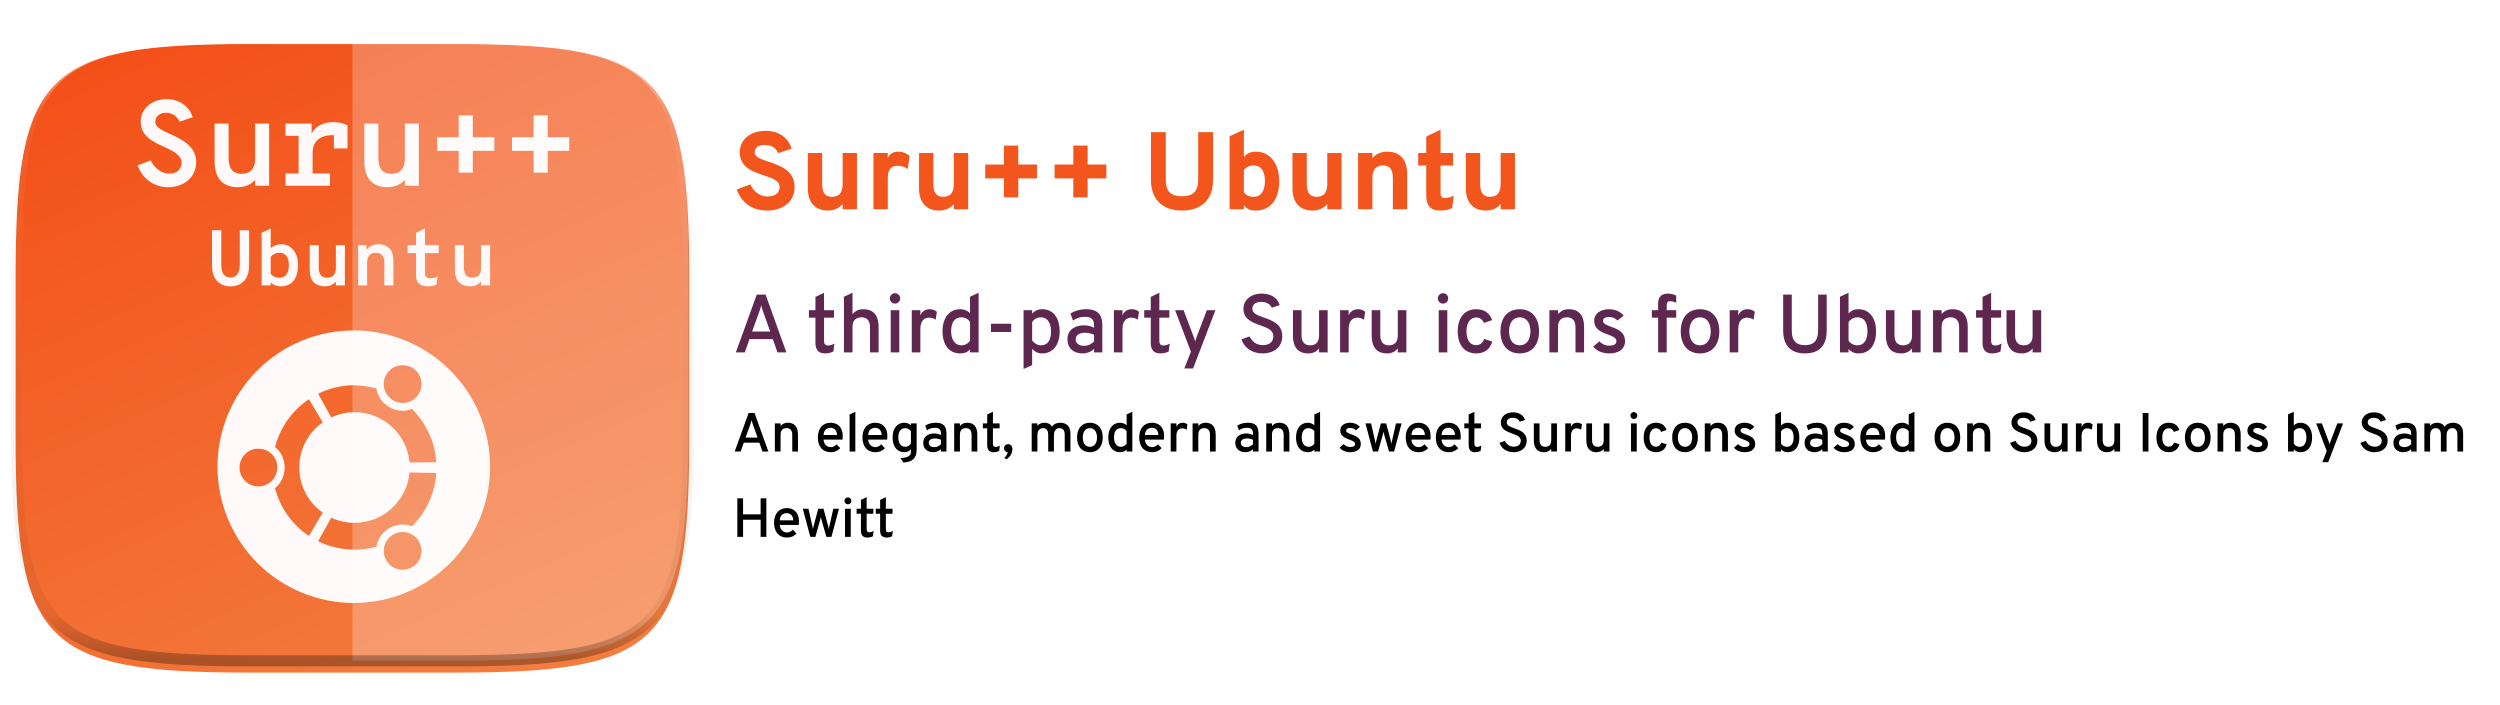 <svg width="908" height="256" viewBox="0 0 908 256" fill="none" xmlns="http://www.w3.org/2000/svg">
<g clip-path="url(#clip0)">
<g filter="url(#filter0_d)">
<path d="M165.685 11.947C239.74 11.947 250.324 22.504 250.324 96.491V155.742C250.324 229.728 239.74 240.285 165.685 240.285H90.315C16.259 240.285 5.676 229.728 5.676 155.742V96.491C5.676 22.504 16.259 11.947 90.315 11.947H165.685Z" fill="url(#paint0_linear)"/>
</g>
<path d="M128.5 120C115.372 120 102.781 125.215 93.498 134.498C84.215 143.781 79 156.371 79 169.5C79 176 80.28 182.437 82.768 188.442C85.255 194.448 88.901 199.905 93.498 204.502C98.094 209.098 103.551 212.744 109.557 215.232C115.563 217.72 122 219 128.5 219C135 219 141.437 217.72 147.443 215.232C153.449 212.744 158.905 209.098 163.502 204.502C168.098 199.905 171.745 194.448 174.232 188.442C176.72 182.437 178 176 178 169.5C178 156.371 172.785 143.781 163.502 134.498C154.219 125.215 141.628 120 128.5 120V120ZM146.206 132.686C146.373 132.685 146.541 132.692 146.71 132.696V132.696C147.729 132.752 148.767 133.065 149.692 133.526C152.972 135.423 154.058 139.66 152.162 142.934C150.273 146.222 146.098 147.318 142.818 145.43C139.531 143.533 138.4 139.369 140.29 136.086C141.475 134.032 143.51 132.816 145.707 132.66C145.873 132.65 146.038 132.641 146.206 132.641L146.206 132.686ZM128.709 139.972C131.467 139.972 134.18 140.432 136.719 141.105C137.17 143.868 138.817 146.382 141.42 147.893C144.023 149.403 146.992 149.551 149.605 148.537C154.681 153.53 157.987 160.329 158.472 167.886L148.742 167.978C147.84 157.723 139.19 149.703 128.709 149.703C125.698 149.703 122.886 150.44 120.32 151.61L115.555 143.008C119.532 141.036 123.967 139.913 128.709 139.913L128.709 139.972ZM112.193 145.001L117.219 153.391C112.063 157.011 108.707 163.001 108.707 169.79C108.707 176.569 112.063 182.566 117.219 186.19L112.193 194.645C106.184 190.629 101.76 184.504 99.901 177.32C102.08 175.542 103.384 172.798 103.384 169.795C103.384 166.765 102.076 164.122 99.901 162.353C101.76 155.169 106.184 149.009 112.193 144.998V145.001ZM93.829 162.999C93.997 162.998 94.165 163.005 94.335 163.008V163.009C95.353 163.064 96.392 163.377 97.316 163.838C100.596 165.735 101.682 169.981 99.786 173.246C97.897 176.534 93.722 177.64 90.442 175.742C87.155 173.845 86.023 169.682 87.913 166.398C89.098 164.344 91.134 163.129 93.332 162.972C93.496 162.963 93.662 162.96 93.83 162.96L93.829 162.999ZM148.742 171.61L158.472 171.795C157.986 179.357 154.679 186.144 149.604 191.142C146.991 190.147 144.03 190.313 141.42 191.787C138.813 193.297 137.169 195.812 136.718 198.566C134.178 199.303 131.467 199.634 128.709 199.634C123.967 199.634 119.532 198.547 115.555 196.567L120.318 188.029C122.885 189.226 125.695 189.908 128.709 189.908C139.19 189.908 147.84 181.867 148.742 171.634L148.742 171.61ZM146.226 193.226C146.388 193.226 146.55 193.234 146.715 193.238C148.913 193.422 150.977 194.61 152.162 196.655C154.058 199.934 152.976 204.115 149.692 206.005C146.408 207.893 142.185 206.833 140.288 203.499C138.399 200.23 139.531 196.066 142.818 194.183C143.741 193.63 144.743 193.354 145.736 193.234C145.902 193.222 146.063 193.222 146.225 193.222L146.226 193.226Z" fill="#FFF9F9"/>
<path d="M61.005 68C66.486 68 71.26 64.685 71.26 58.807C71.26 53.282 66.177 50.674 62.331 48.906C59.193 47.447 56.409 46.431 56.409 44.265C56.409 42.144 58.133 40.95 60.343 40.95C62.685 40.95 64.365 42.365 65.249 44.177L69.978 42.586C68.873 38.829 65.293 36 60.652 36C54.818 36 51.105 39.713 51.105 44.177C51.105 49.436 55.657 51.602 59.591 53.326C62.995 54.829 65.956 56.508 65.956 58.939C65.956 61.68 64.099 63.05 61.447 63.05C58.663 63.05 56.099 61.105 54.773 58.276L50 60.044C51.635 64.862 55.967 68 61.005 68V68Z" fill="#FFF9F9"/>
<path d="M86.342 68C89.082 68 91.425 66.851 92.662 65.304V67.47H97.745V44.884H92.662V57.613C92.662 61.856 90.32 63.138 87.668 63.138C85.104 63.138 83.027 61.724 83.027 57.525V44.884H77.944V58.63C77.944 65.613 81.745 68 86.342 68Z" fill="#FFF9F9"/>
<path d="M120.916 44.354C117.601 44.354 114.463 45.856 113.181 48.508V44.884H103.678V49.348H108.452V63.006H103.678V67.47H119.855V63.006H113.534V55.624C113.534 51.205 116.275 49.083 120.827 49.083H121.269V53.901H126.22V45.547C124.894 44.84 123.214 44.354 120.916 44.354V44.354Z" fill="#FFF9F9"/>
<path d="M140.727 68C143.467 68 145.81 66.851 147.048 65.304V67.47H152.13V44.884H147.048V57.613C147.048 61.856 144.705 63.138 142.053 63.138C139.49 63.138 137.412 61.724 137.412 57.525V44.884H132.329V58.63C132.329 65.613 136.13 68 140.727 68Z" fill="#FFF9F9"/>
<path d="M171.729 54.785H179.552V49.834H171.729V41.923H166.602V49.834H158.779V54.785H166.602V62.696H171.729V54.785Z" fill="#FFF9F9"/>
<path d="M198.922 54.785H206.745V49.834H198.922V41.923H193.795V49.834H185.972V54.785H193.795V62.696H198.922V54.785Z" fill="#FFF9F9"/>
<path opacity="0.25" d="M128 240H164.305C173.677 240 182.045 239.836 189.514 239.403C193.249 239.187 196.758 238.904 200.056 238.541C203.354 238.178 206.44 237.735 209.327 237.2C212.214 236.664 214.902 236.034 217.405 235.3C219.908 234.566 222.225 233.727 224.37 232.769C226.514 231.81 228.486 230.733 230.298 229.525C232.111 228.317 233.763 226.978 235.27 225.494C236.776 224.01 238.136 222.382 239.363 220.597C240.59 218.812 241.683 216.871 242.656 214.758C243.628 212.646 244.481 210.363 245.226 207.897C245.972 205.432 246.61 202.783 247.154 199.938C247.698 197.094 248.148 194.054 248.517 190.805C248.886 187.556 249.173 184.1 249.393 180.42C249.832 173.062 250 164.817 250 155.582V96.418C250 87.183 249.832 78.938 249.393 71.58C249.173 67.9 248.886 64.444 248.517 61.195C248.148 57.946 247.698 54.906 247.154 52.062C246.61 49.217 245.972 46.568 245.226 44.103C244.481 41.637 243.628 39.354 242.656 37.242C241.683 35.13 240.59 33.188 239.363 31.403C238.136 29.618 236.776 27.99 235.27 26.506C233.763 25.022 232.111 23.683 230.298 22.475C228.486 21.267 226.514 20.19 224.37 19.232C222.225 18.273 219.908 17.434 217.405 16.7C214.902 15.966 212.214 15.336 209.327 14.8C206.44 14.265 203.354 13.822 200.056 13.459C196.758 13.096 193.249 12.813 189.514 12.597C182.045 12.164 173.677 12 164.305 12H128V240Z" fill="white"/>
<path opacity="0.6" fill-rule="evenodd" clip-rule="evenodd" d="M10.791 54.088C8.685 65.165 8.023 79.386 8.023 97.678V156.322C8.023 174.613 8.685 188.835 10.791 199.912C12.892 210.969 16.397 218.697 21.934 224.185C27.473 229.675 35.276 233.151 46.437 235.235C57.617 237.322 71.966 237.977 90.415 237.977H165.585C184.034 237.977 198.383 237.322 209.563 235.235C220.724 233.151 228.527 229.675 234.066 224.185C239.603 218.697 243.108 210.969 245.209 199.912C247.315 188.835 247.977 174.613 247.977 156.322V97.678C247.977 79.386 247.315 65.165 245.209 54.088C243.108 43.031 239.603 35.303 234.066 29.815C228.527 24.325 220.724 20.849 209.563 18.765C198.383 16.678 184.034 16.023 165.585 16.023H90.415C71.966 16.023 57.617 16.678 46.437 18.765C35.276 20.849 27.473 24.325 21.934 29.815C16.397 35.303 12.892 43.031 10.791 54.088ZM45.695 14.788C57.267 12.628 71.935 11.977 90.415 11.977H165.585C184.065 11.977 198.733 12.628 210.305 14.788C221.896 16.952 230.581 20.666 236.914 26.941C243.248 33.219 246.998 41.834 249.184 53.332C251.365 64.809 252.023 79.355 252.023 97.678V156.322C252.023 174.645 251.365 189.191 249.184 200.668C246.998 212.166 243.248 220.78 236.914 227.058C230.581 233.334 221.896 237.048 210.305 239.212C198.733 241.372 184.065 242.023 165.585 242.023H90.415C71.935 242.023 57.267 241.372 45.695 239.212C34.104 237.048 25.419 233.334 19.086 227.058C12.752 220.78 9.002 212.166 6.816 200.668C4.635 189.191 3.977 174.645 3.977 156.322V97.678C3.977 79.355 4.635 64.809 6.816 53.332C9.002 41.834 12.752 33.219 19.086 26.941C25.419 20.666 34.104 16.952 45.695 14.788Z" fill="url(#paint1_linear)"/>
<path d="M83.731 104C81.754 104 80.138 103.371 78.882 102.112C77.627 100.834 77 98.802 77 96.018V83.629H80.366V96.018C80.366 97.753 80.66 98.984 81.25 99.708C81.839 100.414 82.666 100.767 83.731 100.767C85.975 100.767 87.097 99.184 87.097 96.018V83.629H90.491V96.018C90.491 98.764 89.864 100.786 88.609 102.083C87.354 103.361 85.728 104 83.731 104Z" fill="#FFF9F9"/>
<path d="M102.02 104C100.423 104 99.187 103.514 98.312 102.541V103.657H95.032V84.516L98.312 83V90.181C98.712 89.743 99.254 89.39 99.938 89.123C100.642 88.837 101.355 88.694 102.077 88.694C103.903 88.694 105.386 89.38 106.527 90.753C107.668 92.127 108.238 93.986 108.238 96.332C108.238 98.774 107.687 100.662 106.584 101.997C105.481 103.332 103.96 104 102.02 104ZM101.507 100.853C102.629 100.853 103.475 100.462 104.045 99.68C104.635 98.879 104.93 97.763 104.93 96.332C104.93 94.864 104.635 93.748 104.045 92.985C103.475 92.203 102.629 91.812 101.507 91.812C100.784 91.812 100.138 91.965 99.567 92.27C99.016 92.556 98.598 92.89 98.312 93.271V99.422C99.016 100.376 100.081 100.853 101.507 100.853Z" fill="#FFF9F9"/>
<path d="M117.913 104C116.297 104 114.985 103.523 113.977 102.569C112.989 101.597 112.494 100.052 112.494 97.935V89.037H115.774V97.219C115.774 99.642 116.773 100.853 118.769 100.853C120.918 100.853 121.992 99.661 121.992 97.277V89.037H125.272V103.657H121.992V102.255C121.06 103.418 119.701 104 117.913 104Z" fill="#FFF9F9"/>
<path d="M137.486 88.694C139.083 88.694 140.376 89.18 141.365 90.153C142.373 91.106 142.877 92.632 142.877 94.73V103.657H139.597V95.417C139.597 94.158 139.321 93.243 138.769 92.67C138.218 92.098 137.486 91.812 136.573 91.812C134.424 91.812 133.35 92.995 133.35 95.36V103.657H130.07V89.037H133.093V90.839C133.379 90.267 133.93 89.771 134.748 89.352C135.584 88.913 136.497 88.694 137.486 88.694Z" fill="#FFF9F9"/>
<path d="M155.376 104C152.523 104 151.097 102.674 151.097 100.023V91.926H148.045V89.037H151.097V84.574L154.377 83V89.037H159.34V91.926H154.377V99.394C154.377 100.519 155.062 101.082 156.431 101.082C157.23 101.082 158.066 100.853 158.941 100.395L158.542 103.342C157.705 103.781 156.65 104 155.376 104Z" fill="#FFF9F9"/>
<path d="M170.641 104C169.025 104 167.713 103.523 166.705 102.569C165.716 101.597 165.222 100.052 165.222 97.935V89.037H168.502V97.219C168.502 99.642 169.5 100.853 171.497 100.853C173.646 100.853 174.72 99.661 174.72 97.277V89.037H178V103.657H174.72V102.255C173.788 103.418 172.429 104 170.641 104Z" fill="#FFF9F9"/>
<path d="M278.48 76.48C284.16 76.48 288.6 73.4 288.6 67.96C288.6 61.92 283.36 60.16 279.2 58.76C276.44 57.84 274.12 57.08 274.12 55.32C274.12 53.6 275.48 52.64 277.84 52.64C280.44 52.64 281.88 53.92 282.64 55.6L287.48 54C286.44 50.32 283.16 47.52 278.16 47.52C272.12 47.52 268.68 51.04 268.68 55.24C268.68 60.8 273.4 62.36 277.48 63.72C280.52 64.72 283.16 65.6 283.16 67.96C283.16 70.2 281.36 71.36 278.64 71.36C275.92 71.36 273.72 69.56 272.52 66.96L267.6 68.8C269.2 73.56 273.2 76.48 278.48 76.48ZM306.049 76H311.249V55.56H306.049V66.84C306.049 70.12 304.649 71.48 302.169 71.48C299.729 71.48 298.609 70.04 298.609 66.76V55.56H293.409V68.44C293.409 74.52 297.089 76.48 300.569 76.48C302.929 76.48 304.809 75.64 306.049 74.08V76ZM317.242 76H322.442V64.6C322.442 61.08 324.162 60.2 325.962 60.2C327.562 60.2 328.722 60.72 329.682 61.4L330.402 56.64C329.242 55.68 327.962 55.08 326.242 55.08C324.202 55.08 323.042 56.08 322.442 57.36V55.56H317.242V76ZM346.44 76H351.64V55.56H346.44V66.84C346.44 70.12 345.04 71.48 342.56 71.48C340.12 71.48 339 70.04 339 66.76V55.56H333.8V68.44C333.8 74.52 337.48 76.48 340.96 76.48C343.32 76.48 345.2 75.64 346.44 74.08V76ZM369.833 64.8H376.633V59.76H369.833V52.88H364.633V59.76H357.833V64.8H364.633V71.68H369.833V64.8ZM395.028 64.8H401.828V59.76H395.028V52.88H389.828V59.76H383.028V64.8H389.828V71.68H395.028V64.8ZM429.303 76.48C435.143 76.48 440.583 73.6 440.583 65.28V48H435.183V65.28C435.183 69.92 432.903 71.28 429.303 71.28C425.623 71.28 423.423 69.92 423.423 65.28V48H418.023V65.28C418.023 73.72 423.623 76.48 429.303 76.48ZM455.938 76.48C461.258 76.48 464.618 72.68 464.618 65.76C464.618 59.16 461.018 55.08 456.138 55.08C454.098 55.08 452.698 55.88 451.778 57.04V47.12L446.578 49.48V76H451.778V74.52C452.698 75.8 453.978 76.48 455.938 76.48ZM455.338 71.48C453.618 71.48 452.538 70.92 451.778 69.84V61.76C452.338 60.96 453.538 60.08 455.338 60.08C457.938 60.08 459.418 62.08 459.418 65.76C459.418 69.28 458.018 71.48 455.338 71.48ZM482.065 76H487.265V55.56H482.065V66.84C482.065 70.12 480.665 71.48 478.185 71.48C475.745 71.48 474.625 70.04 474.625 66.76V55.56H469.425V68.44C469.425 74.52 473.105 76.48 476.585 76.48C478.945 76.48 480.825 75.64 482.065 74.08V76ZM505.898 76H511.098V63.12C511.098 57 507.458 55.08 503.938 55.08C501.538 55.08 499.738 55.92 498.458 57.48V55.56H493.258V76H498.458V64.72C498.458 61.48 499.818 60.08 502.338 60.08C504.738 60.08 505.898 61.48 505.898 64.8V76ZM522.971 76.48C524.691 76.48 526.171 76.16 527.411 75.56L528.011 71.04C526.851 71.64 525.731 71.92 524.651 71.92C523.731 71.92 523.211 71.32 523.211 70.32V60.12H527.771V55.56H523.211V47.12L518.011 49.6V55.56H515.091V60.12H518.011V71.08C518.011 74.48 519.451 76.48 522.971 76.48ZM545.034 76H550.234V55.56H545.034V66.84C545.034 70.12 543.634 71.48 541.154 71.48C538.714 71.48 537.594 70.04 537.594 66.76V55.56H532.394V68.44C532.394 74.52 536.074 76.48 539.554 76.48C541.914 76.48 543.794 75.64 545.034 74.08V76Z" fill="#F3561D"/>
<path d="M282.38 128H285.62L278.06 107H274.85L267.26 128H270.5L272.21 123.17H280.7L282.38 128ZM279.74 120.41H273.17L275.75 113.27C275.99 112.58 276.29 111.62 276.47 110.9C276.62 111.62 276.95 112.61 277.19 113.27L279.74 120.41ZM299.585 128.36C300.815 128.36 301.835 128.09 302.675 127.67L303.065 124.76C302.285 125.24 301.535 125.48 300.785 125.48C299.585 125.48 299.285 124.76 299.285 123.74V115.37H302.915V112.67H299.285V106.34L296.165 107.84V112.67H293.795V115.37H296.165V124.55C296.165 126.86 297.155 128.36 299.585 128.36ZM306.512 128H309.632V118.79C309.632 116.15 311.072 115.25 312.932 115.25C314.672 115.25 315.992 116.27 315.992 118.85V128H319.112V118.85C319.112 114.05 316.802 112.31 313.592 112.31C311.912 112.31 310.622 112.88 309.632 114.14V106.34L306.512 107.78V128ZM325.065 110.27C326.115 110.27 326.955 109.43 326.955 108.38C326.955 107.33 326.115 106.49 325.065 106.49C324.015 106.49 323.175 107.33 323.175 108.38C323.175 109.43 324.015 110.27 325.065 110.27ZM323.505 128H326.625V112.67H323.505V128ZM331.15 128H334.27V119.39C334.27 116.24 336.01 115.37 337.39 115.37C338.5 115.37 339.25 115.73 339.82 116.12L340.27 113.24C339.58 112.64 338.71 112.31 337.69 112.31C336.16 112.31 334.99 112.97 334.27 114.53V112.67H331.15V128ZM348.684 128.36C350.394 128.36 351.504 127.82 352.314 126.92V128H355.434V106.34L352.314 107.78V113.75C351.534 112.94 350.364 112.31 348.684 112.31C344.934 112.31 342.324 115.28 342.324 120.32C342.324 125.36 344.814 128.36 348.684 128.36ZM349.134 125.42C346.824 125.42 345.444 123.29 345.444 120.32C345.444 117.05 346.794 115.25 349.134 115.25C350.724 115.25 351.834 116.15 352.314 116.93V123.68C351.624 124.79 350.514 125.42 349.134 125.42ZM359.92 120.59H367.27V117.59H359.92V120.59ZM378.566 128.36C382.316 128.36 384.866 125.39 384.866 120.35C384.866 115.31 382.436 112.31 378.566 112.31C376.796 112.31 375.686 113 374.876 113.9V112.67H371.756V134.03L374.876 132.59V126.68C375.626 127.61 376.766 128.36 378.566 128.36ZM378.116 125.42C376.646 125.42 375.566 124.58 374.876 123.65V116.99C375.566 115.88 376.676 115.25 378.116 115.25C380.426 115.25 381.746 117.38 381.746 120.35C381.746 123.62 380.456 125.42 378.116 125.42ZM397.362 128H400.362V118.07C400.362 112.97 397.122 112.31 394.512 112.31C391.992 112.31 390.042 113.03 388.782 113.9L389.712 116.45C390.852 115.61 392.172 115.07 394.092 115.07C396.342 115.07 397.362 115.91 397.362 118.22V119.06C396.342 118.46 394.992 118.16 393.582 118.16C390.582 118.16 387.702 119.69 387.702 123.23C387.702 126.62 390.042 128.36 393.162 128.36C395.202 128.36 396.582 127.49 397.362 126.68V128ZM393.732 125.6C391.752 125.6 390.702 124.67 390.702 123.23C390.702 121.55 392.232 120.86 394.092 120.86C395.292 120.86 396.522 121.16 397.362 121.61V123.95C396.552 124.85 395.322 125.6 393.732 125.6ZM404.568 128H407.688V119.39C407.688 116.24 409.428 115.37 410.808 115.37C411.918 115.37 412.668 115.73 413.238 116.12L413.688 113.24C412.998 112.64 412.128 112.31 411.108 112.31C409.578 112.31 408.408 112.97 407.688 114.53V112.67H404.568V128ZM421.372 128.36C422.602 128.36 423.622 128.09 424.462 127.67L424.852 124.76C424.072 125.24 423.322 125.48 422.572 125.48C421.372 125.48 421.072 124.76 421.072 123.74V115.37H424.702V112.67H421.072V106.34L417.952 107.84V112.67H415.582V115.37H417.952V124.55C417.952 126.86 418.942 128.36 421.372 128.36ZM430.159 133.82H433.339L441.439 112.67H438.319L434.509 122.69C434.299 123.26 434.209 123.56 434.089 124.04C433.969 123.56 433.879 123.26 433.669 122.69L429.889 112.67H426.799L432.529 127.73L430.159 133.82ZM458.548 128.36C462.598 128.36 465.718 126.11 465.718 122.09C465.718 117.74 462.118 116.45 459.088 115.34C456.808 114.56 454.858 113.87 454.858 112.16C454.858 110.57 456.058 109.64 458.068 109.64C460.108 109.64 461.398 110.57 461.908 111.77L464.788 110.81C464.068 108.41 461.878 106.64 458.308 106.64C454.048 106.64 451.618 109.16 451.618 112.13C451.618 115.97 454.828 117.11 457.738 118.16C460.198 119.03 462.478 119.84 462.478 122.12C462.478 124.25 460.948 125.36 458.668 125.36C456.418 125.36 454.708 124.07 453.838 122.18L450.898 123.26C451.948 126.38 454.798 128.36 458.548 128.36ZM479.084 128H482.204V112.67H479.084V121.88C479.084 124.52 477.644 125.42 475.784 125.42C474.044 125.42 472.724 124.4 472.724 121.82V112.67H469.604V121.82C469.604 126.62 471.914 128.36 475.124 128.36C476.804 128.36 478.094 127.79 479.084 126.53V128ZM486.717 128H489.837V119.39C489.837 116.24 491.577 115.37 492.957 115.37C494.067 115.37 494.817 115.73 495.387 116.12L495.837 113.24C495.147 112.64 494.277 112.31 493.257 112.31C491.727 112.31 490.557 112.97 489.837 114.53V112.67H486.717V128ZM507.678 128H510.798V112.67H507.678V121.88C507.678 124.52 506.238 125.42 504.378 125.42C502.638 125.42 501.318 124.4 501.318 121.82V112.67H498.198V121.82C498.198 126.62 500.508 128.36 503.718 128.36C505.398 128.36 506.688 127.79 507.678 126.53V128ZM524.108 110.27C525.158 110.27 525.998 109.43 525.998 108.38C525.998 107.33 525.158 106.49 524.108 106.49C523.058 106.49 522.218 107.33 522.218 108.38C522.218 109.43 523.058 110.27 524.108 110.27ZM522.548 128H525.668V112.67H522.548V128ZM536.133 128.36C539.163 128.36 541.173 126.89 541.983 124.04L539.013 123.11C538.593 124.55 537.543 125.36 536.133 125.36C533.913 125.36 532.623 123.47 532.623 120.35C532.623 117.23 533.913 115.31 536.253 115.31C537.573 115.31 538.503 116.12 538.953 117.29L541.923 116.27C541.023 113.54 538.953 112.31 536.133 112.31C532.023 112.31 529.443 115.31 529.443 120.35C529.443 125.39 532.023 128.36 536.133 128.36ZM551.961 128.36C556.251 128.36 558.981 125.39 558.981 120.35C558.981 115.31 556.251 112.31 551.961 112.31C547.671 112.31 544.971 115.31 544.971 120.35C544.971 125.39 547.671 128.36 551.961 128.36ZM551.961 125.42C549.591 125.42 548.091 123.5 548.091 120.35C548.091 117.2 549.591 115.25 551.961 115.25C554.361 115.25 555.861 117.2 555.861 120.35C555.861 123.5 554.361 125.42 551.961 125.42ZM572.222 128H575.342V118.85C575.342 114.05 573.032 112.31 569.822 112.31C568.142 112.31 566.852 112.88 565.862 114.14V112.67H562.742V128H565.862V118.79C565.862 116.15 567.302 115.25 569.162 115.25C570.902 115.25 572.222 116.27 572.222 118.85V128ZM584.445 128.36C587.925 128.36 590.205 126.83 590.205 123.89C590.205 121.13 588.465 119.81 585.165 118.7C583.545 118.07 582.195 117.56 582.195 116.54C582.195 115.64 583.035 115.13 584.355 115.13C585.975 115.13 586.935 115.85 587.475 116.42L589.725 114.62C588.735 113.42 586.995 112.31 584.355 112.31C581.385 112.31 579.015 113.81 579.015 116.54C579.015 119 580.665 120.38 583.905 121.46C585.615 122.12 587.085 122.66 587.085 123.89C587.085 125.12 585.945 125.54 584.385 125.54C582.675 125.54 581.505 124.58 580.875 123.98L578.655 125.87C579.735 127.4 582.045 128.36 584.445 128.36ZM605.35 115.37H608.8V112.67H605.35V110.78C605.35 110 605.59 109.4 606.61 109.4C607.24 109.4 607.87 109.55 608.8 109.94V107.36C607.9 106.91 606.94 106.64 605.74 106.64C604 106.64 602.23 107.39 602.23 110.21V112.67H599.95V115.37H602.23V128H605.35V115.37ZM617.439 128.36C621.729 128.36 624.459 125.39 624.459 120.35C624.459 115.31 621.729 112.31 617.439 112.31C613.149 112.31 610.449 115.31 610.449 120.35C610.449 125.39 613.149 128.36 617.439 128.36ZM617.439 125.42C615.069 125.42 613.569 123.5 613.569 120.35C613.569 117.2 615.069 115.25 617.439 115.25C619.839 115.25 621.339 117.2 621.339 120.35C621.339 123.5 619.839 125.42 617.439 125.42ZM628.221 128H631.341V119.39C631.341 116.24 633.081 115.37 634.461 115.37C635.571 115.37 636.321 115.73 636.891 116.12L637.341 113.24C636.651 112.64 635.781 112.31 634.761 112.31C633.231 112.31 632.061 112.97 631.341 114.53V112.67H628.221V128ZM655.542 128.36C660.042 128.36 663.462 126.23 663.462 120.05V107H660.342V120.05C660.342 124.25 658.242 125.36 655.542 125.36C652.842 125.36 650.772 124.25 650.772 120.05V107H647.652V120.05C647.652 126.29 651.192 128.36 655.542 128.36ZM675.02 128.36C678.95 128.36 681.38 125.51 681.38 120.32C681.38 115.28 678.77 112.31 675.02 112.31C673.34 112.31 672.17 112.97 671.39 113.84V106.34L668.27 107.78V128H671.39V126.77C672.2 127.67 673.25 128.36 675.02 128.36ZM674.63 125.42C673.25 125.42 672.08 124.79 671.39 123.68V116.99C671.87 116.21 673.04 115.25 674.63 115.25C676.97 115.25 678.26 117.05 678.26 120.32C678.26 123.44 677 125.42 674.63 125.42ZM694.445 128H697.565V112.67H694.445V121.88C694.445 124.52 693.005 125.42 691.145 125.42C689.405 125.42 688.085 124.4 688.085 121.82V112.67H684.965V121.82C684.965 126.62 687.275 128.36 690.485 128.36C692.165 128.36 693.455 127.79 694.445 126.53V128ZM711.558 128H714.678V118.85C714.678 114.05 712.368 112.31 709.158 112.31C707.478 112.31 706.188 112.88 705.198 114.14V112.67H702.078V128H705.198V118.79C705.198 116.15 706.638 115.25 708.498 115.25C710.238 115.25 711.558 116.27 711.558 118.85V128ZM723.481 128.36C724.711 128.36 725.731 128.09 726.571 127.67L726.961 124.76C726.181 125.24 725.431 125.48 724.681 125.48C723.481 125.48 723.181 124.76 723.181 123.74V115.37H726.811V112.67H723.181V106.34L720.061 107.84V112.67H717.691V115.37H720.061V124.55C720.061 126.86 721.051 128.36 723.481 128.36ZM738.244 128H741.364V112.67H738.244V121.88C738.244 124.52 736.804 125.42 734.944 125.42C733.204 125.42 731.884 124.4 731.884 121.82V112.67H728.764V121.82C728.764 126.62 731.074 128.36 734.284 128.36C735.964 128.36 737.254 127.79 738.244 126.53V128Z" fill="#5E2750"/>
<path d="M276.92 164H279.08L274.04 150H271.9L266.84 164H269L270.14 160.78H275.8L276.92 164ZM275.16 158.94H270.78L272.5 154.18C272.66 153.72 272.86 153.08 272.98 152.6C273.08 153.08 273.3 153.74 273.46 154.18L275.16 158.94ZM287.746 164H289.826V157.9C289.826 154.7 288.286 153.54 286.146 153.54C285.026 153.54 284.166 153.92 283.506 154.76V153.78H281.426V164H283.506V157.86C283.506 156.1 284.466 155.5 285.706 155.5C286.866 155.5 287.746 156.18 287.746 157.9V164ZM301.679 164.24C303.279 164.24 304.439 163.64 305.179 162.76L303.819 161.36C303.299 162.04 302.539 162.4 301.699 162.4C300.379 162.4 299.159 161.34 299.119 159.66H305.999C306.059 159.3 306.079 158.76 306.079 158.32C306.079 155.06 304.099 153.54 301.679 153.54C298.879 153.54 297.039 155.52 297.039 158.88C297.039 162.24 298.839 164.24 301.679 164.24ZM299.119 157.98C299.219 156.08 300.379 155.38 301.679 155.38C302.779 155.38 303.959 156.08 303.999 157.98H299.119ZM308.577 164H310.657V149.56L308.577 150.54V164ZM317.89 164.24C319.49 164.24 320.65 163.64 321.39 162.76L320.03 161.36C319.51 162.04 318.75 162.4 317.91 162.4C316.59 162.4 315.37 161.34 315.33 159.66H322.21C322.27 159.3 322.29 158.76 322.29 158.32C322.29 155.06 320.31 153.54 317.89 153.54C315.09 153.54 313.25 155.52 313.25 158.88C313.25 162.24 315.05 164.24 317.89 164.24ZM315.33 157.98C315.43 156.08 316.59 155.38 317.89 155.38C318.99 155.38 320.17 156.08 320.21 157.98H315.33ZM328.108 168C331.268 167.78 332.928 166.58 332.928 163.34V153.78H330.848V154.5C330.408 154.04 329.628 153.54 328.428 153.54C325.928 153.54 324.188 155.52 324.188 158.88C324.188 162.44 326.048 164.24 328.388 164.24C329.448 164.24 330.268 163.9 330.848 163.18V164.08C330.848 165.34 330.068 166.22 327.068 166.4L328.108 168ZM328.768 162.28C327.228 162.28 326.268 160.96 326.268 158.88C326.268 156.7 327.148 155.5 328.768 155.5C329.608 155.5 330.428 155.98 330.848 156.66V161.08C330.388 161.84 329.608 162.28 328.768 162.28ZM341.758 164H343.758V157.38C343.758 153.98 341.598 153.54 339.858 153.54C338.178 153.54 336.878 154.02 336.038 154.6L336.658 156.3C337.418 155.74 338.298 155.38 339.578 155.38C341.078 155.38 341.758 155.94 341.758 157.48V158.04C341.078 157.64 340.178 157.44 339.238 157.44C337.238 157.44 335.318 158.46 335.318 160.82C335.318 163.08 336.878 164.24 338.958 164.24C340.318 164.24 341.238 163.66 341.758 163.12V164ZM339.338 162.4C338.018 162.4 337.318 161.78 337.318 160.82C337.318 159.7 338.338 159.24 339.578 159.24C340.378 159.24 341.198 159.44 341.758 159.74V161.3C341.218 161.9 340.398 162.4 339.338 162.4ZM352.883 164H354.963V157.9C354.963 154.7 353.423 153.54 351.283 153.54C350.163 153.54 349.303 153.92 348.643 154.76V153.78H346.563V164H348.643V157.86C348.643 156.1 349.603 155.5 350.843 155.5C352.003 155.5 352.883 156.18 352.883 157.9V164ZM360.831 164.24C361.651 164.24 362.331 164.06 362.891 163.78L363.151 161.84C362.631 162.16 362.131 162.32 361.631 162.32C360.831 162.32 360.631 161.84 360.631 161.16V155.58H363.051V153.78H360.631V149.56L358.551 150.56V153.78H356.971V155.58H358.551V161.7C358.551 163.24 359.211 164.24 360.831 164.24ZM364.769 166.32L365.549 166.82C366.729 166.08 367.709 164.68 367.709 163.14C367.709 161.92 366.969 161.32 366.129 161.32C365.349 161.32 364.649 161.92 364.649 162.84C364.649 163.64 365.289 164.18 365.989 164.24C365.869 165.12 365.129 166 364.769 166.32ZM386.707 164H388.787V157.4C388.787 154.7 387.187 153.54 385.107 153.54C383.767 153.54 382.727 154 382.087 155C381.507 153.96 380.487 153.54 379.367 153.54C378.327 153.54 377.367 153.88 376.787 154.72V153.78H374.707V164H376.787V157.98C376.787 156.34 377.707 155.5 378.827 155.5C380.067 155.5 380.707 156.36 380.707 157.88V164H382.787V157.98C382.787 156.34 383.707 155.5 384.827 155.5C386.067 155.5 386.707 156.36 386.707 157.88V164ZM395.84 164.24C398.7 164.24 400.52 162.26 400.52 158.9C400.52 155.54 398.7 153.54 395.84 153.54C392.98 153.54 391.18 155.54 391.18 158.9C391.18 162.26 392.98 164.24 395.84 164.24ZM395.84 162.28C394.26 162.28 393.26 161 393.26 158.9C393.26 156.8 394.26 155.5 395.84 155.5C397.44 155.5 398.44 156.8 398.44 158.9C398.44 161 397.44 162.28 395.84 162.28ZM406.767 164.24C407.907 164.24 408.647 163.88 409.187 163.28V164H411.267V149.56L409.187 150.52V154.5C408.667 153.96 407.887 153.54 406.767 153.54C404.267 153.54 402.527 155.52 402.527 158.88C402.527 162.24 404.187 164.24 406.767 164.24ZM407.067 162.28C405.527 162.28 404.607 160.86 404.607 158.88C404.607 156.7 405.507 155.5 407.067 155.5C408.127 155.5 408.867 156.1 409.187 156.62V161.12C408.727 161.86 407.987 162.28 407.067 162.28ZM418.398 164.24C419.998 164.24 421.158 163.64 421.898 162.76L420.538 161.36C420.018 162.04 419.258 162.4 418.418 162.4C417.098 162.4 415.878 161.34 415.838 159.66H422.718C422.778 159.3 422.798 158.76 422.798 158.32C422.798 155.06 420.818 153.54 418.398 153.54C415.598 153.54 413.758 155.52 413.758 158.88C413.758 162.24 415.558 164.24 418.398 164.24ZM415.838 157.98C415.938 156.08 417.098 155.38 418.398 155.38C419.498 155.38 420.678 156.08 420.718 157.98H415.838ZM425.195 164H427.275V158.26C427.275 156.16 428.435 155.58 429.355 155.58C430.095 155.58 430.595 155.82 430.975 156.08L431.275 154.16C430.815 153.76 430.235 153.54 429.555 153.54C428.535 153.54 427.755 153.98 427.275 155.02V153.78H425.195V164ZM439.465 164H441.545V157.9C441.545 154.7 440.005 153.54 437.865 153.54C436.745 153.54 435.885 153.92 435.225 154.76V153.78H433.145V164H435.225V157.86C435.225 156.1 436.185 155.5 437.425 155.5C438.585 155.5 439.465 156.18 439.465 157.9V164ZM455.098 164H457.098V157.38C457.098 153.98 454.938 153.54 453.198 153.54C451.518 153.54 450.218 154.02 449.378 154.6L449.998 156.3C450.758 155.74 451.638 155.38 452.918 155.38C454.418 155.38 455.098 155.94 455.098 157.48V158.04C454.418 157.64 453.518 157.44 452.578 157.44C450.578 157.44 448.658 158.46 448.658 160.82C448.658 163.08 450.218 164.24 452.298 164.24C453.658 164.24 454.578 163.66 455.098 163.12V164ZM452.678 162.4C451.358 162.4 450.658 161.78 450.658 160.82C450.658 159.7 451.678 159.24 452.918 159.24C453.718 159.24 454.538 159.44 455.098 159.74V161.3C454.558 161.9 453.738 162.4 452.678 162.4ZM466.222 164H468.302V157.9C468.302 154.7 466.762 153.54 464.622 153.54C463.502 153.54 462.642 153.92 461.982 154.76V153.78H459.902V164H461.982V157.86C461.982 156.1 462.942 155.5 464.182 155.5C465.342 155.5 466.222 156.18 466.222 157.9V164ZM474.951 164.24C476.091 164.24 476.831 163.88 477.371 163.28V164H479.451V149.56L477.371 150.52V154.5C476.851 153.96 476.071 153.54 474.951 153.54C472.451 153.54 470.711 155.52 470.711 158.88C470.711 162.24 472.371 164.24 474.951 164.24ZM475.251 162.28C473.711 162.28 472.791 160.86 472.791 158.88C472.791 156.7 473.691 155.5 475.251 155.5C476.311 155.5 477.051 156.1 477.371 156.62V161.12C476.911 161.86 476.171 162.28 475.251 162.28ZM490.406 164.24C492.726 164.24 494.246 163.22 494.246 161.26C494.246 159.42 493.086 158.54 490.886 157.8C489.806 157.38 488.906 157.04 488.906 156.36C488.906 155.76 489.466 155.42 490.346 155.42C491.426 155.42 492.066 155.9 492.426 156.28L493.926 155.08C493.266 154.28 492.106 153.54 490.346 153.54C488.366 153.54 486.786 154.54 486.786 156.36C486.786 158 487.886 158.92 490.046 159.64C491.186 160.08 492.166 160.44 492.166 161.26C492.166 162.08 491.406 162.36 490.366 162.36C489.226 162.36 488.446 161.72 488.026 161.32L486.546 162.58C487.266 163.6 488.806 164.24 490.406 164.24ZM498.658 164H500.498L502.178 158.08C502.318 157.62 502.438 157.04 502.478 156.78C502.518 157.04 502.658 157.6 502.798 158.06L504.498 164H506.338L509.058 153.78H507.018L505.578 160.14C505.478 160.58 505.418 160.9 505.378 161.18C505.338 160.9 505.258 160.54 505.158 160.14L503.458 153.78H501.538L499.838 160.14C499.738 160.54 499.658 160.9 499.618 161.18C499.578 160.9 499.518 160.58 499.418 160.14L497.978 153.78H495.938L498.658 164ZM515.195 164.24C516.795 164.24 517.955 163.64 518.695 162.76L517.335 161.36C516.815 162.04 516.055 162.4 515.215 162.4C513.895 162.4 512.675 161.34 512.635 159.66H519.515C519.575 159.3 519.595 158.76 519.595 158.32C519.595 155.06 517.615 153.54 515.195 153.54C512.395 153.54 510.555 155.52 510.555 158.88C510.555 162.24 512.355 164.24 515.195 164.24ZM512.635 157.98C512.735 156.08 513.895 155.38 515.195 155.38C516.295 155.38 517.475 156.08 517.515 157.98H512.635ZM526.132 164.24C527.732 164.24 528.892 163.64 529.632 162.76L528.272 161.36C527.752 162.04 526.992 162.4 526.152 162.4C524.832 162.4 523.612 161.34 523.572 159.66H530.452C530.512 159.3 530.532 158.76 530.532 158.32C530.532 155.06 528.552 153.54 526.132 153.54C523.332 153.54 521.492 155.52 521.492 158.88C521.492 162.24 523.292 164.24 526.132 164.24ZM523.572 157.98C523.672 156.08 524.832 155.38 526.132 155.38C527.232 155.38 528.412 156.08 528.452 157.98H523.572ZM535.694 164.24C536.514 164.24 537.194 164.06 537.754 163.78L538.014 161.84C537.494 162.16 536.994 162.32 536.494 162.32C535.694 162.32 535.494 161.84 535.494 161.16V155.58H537.914V153.78H535.494V149.56L533.414 150.56V153.78H531.834V155.58H533.414V161.7C533.414 163.24 534.074 164.24 535.694 164.24ZM549.717 164.24C552.417 164.24 554.497 162.74 554.497 160.06C554.497 157.16 552.097 156.3 550.077 155.56C548.557 155.04 547.257 154.58 547.257 153.44C547.257 152.38 548.057 151.76 549.397 151.76C550.757 151.76 551.617 152.38 551.957 153.18L553.877 152.54C553.397 150.94 551.937 149.76 549.557 149.76C546.717 149.76 545.097 151.44 545.097 153.42C545.097 155.98 547.237 156.74 549.177 157.44C550.817 158.02 552.337 158.56 552.337 160.08C552.337 161.5 551.317 162.24 549.797 162.24C548.297 162.24 547.157 161.38 546.577 160.12L544.617 160.84C545.317 162.92 547.217 164.24 549.717 164.24ZM563.408 164H565.488V153.78H563.408V159.92C563.408 161.68 562.448 162.28 561.208 162.28C560.048 162.28 559.168 161.6 559.168 159.88V153.78H557.088V159.88C557.088 163.08 558.627 164.24 560.768 164.24C561.888 164.24 562.748 163.86 563.408 163.02V164ZM568.496 164H570.576V158.26C570.576 156.16 571.736 155.58 572.656 155.58C573.396 155.58 573.896 155.82 574.276 156.08L574.576 154.16C574.116 153.76 573.536 153.54 572.856 153.54C571.836 153.54 571.056 153.98 570.576 155.02V153.78H568.496V164ZM582.47 164H584.55V153.78H582.47V159.92C582.47 161.68 581.51 162.28 580.27 162.28C579.11 162.28 578.23 161.6 578.23 159.88V153.78H576.15V159.88C576.15 163.08 577.69 164.24 579.83 164.24C580.95 164.24 581.81 163.86 582.47 163.02V164ZM593.423 152.18C594.123 152.18 594.683 151.62 594.683 150.92C594.683 150.22 594.123 149.66 593.423 149.66C592.723 149.66 592.163 150.22 592.163 150.92C592.163 151.62 592.723 152.18 593.423 152.18ZM592.383 164H594.463V153.78H592.383V164ZM601.44 164.24C603.46 164.24 604.8 163.26 605.34 161.36L603.36 160.74C603.08 161.7 602.38 162.24 601.44 162.24C599.96 162.24 599.1 160.98 599.1 158.9C599.1 156.82 599.96 155.54 601.52 155.54C602.4 155.54 603.02 156.08 603.32 156.86L605.3 156.18C604.7 154.36 603.32 153.54 601.44 153.54C598.7 153.54 596.98 155.54 596.98 158.9C596.98 162.26 598.7 164.24 601.44 164.24ZM611.992 164.24C614.852 164.24 616.672 162.26 616.672 158.9C616.672 155.54 614.852 153.54 611.992 153.54C609.132 153.54 607.332 155.54 607.332 158.9C607.332 162.26 609.132 164.24 611.992 164.24ZM611.992 162.28C610.412 162.28 609.412 161 609.412 158.9C609.412 156.8 610.412 155.5 611.992 155.5C613.592 155.5 614.592 156.8 614.592 158.9C614.592 161 613.592 162.28 611.992 162.28ZM625.5 164H627.58V157.9C627.58 154.7 626.04 153.54 623.9 153.54C622.78 153.54 621.92 153.92 621.26 154.76V153.78H619.18V164H621.26V157.86C621.26 156.1 622.22 155.5 623.46 155.5C624.62 155.5 625.5 156.18 625.5 157.9V164ZM633.648 164.24C635.968 164.24 637.488 163.22 637.488 161.26C637.488 159.42 636.328 158.54 634.128 157.8C633.048 157.38 632.148 157.04 632.148 156.36C632.148 155.76 632.708 155.42 633.588 155.42C634.668 155.42 635.308 155.9 635.668 156.28L637.168 155.08C636.508 154.28 635.348 153.54 633.588 153.54C631.608 153.54 630.028 154.54 630.028 156.36C630.028 158 631.128 158.92 633.288 159.64C634.428 160.08 635.408 160.44 635.408 161.26C635.408 162.08 634.648 162.36 633.608 162.36C632.468 162.36 631.688 161.72 631.268 161.32L629.788 162.58C630.508 163.6 632.048 164.24 633.648 164.24ZM649.285 164.24C651.905 164.24 653.525 162.34 653.525 158.88C653.525 155.52 651.785 153.54 649.285 153.54C648.165 153.54 647.385 153.98 646.865 154.56V149.56L644.785 150.52V164H646.865V163.18C647.405 163.78 648.105 164.24 649.285 164.24ZM649.025 162.28C648.105 162.28 647.325 161.86 646.865 161.12V156.66C647.185 156.14 647.965 155.5 649.025 155.5C650.585 155.5 651.445 156.7 651.445 158.88C651.445 160.96 650.605 162.28 649.025 162.28ZM661.856 164H663.856V157.38C663.856 153.98 661.696 153.54 659.956 153.54C658.276 153.54 656.976 154.02 656.136 154.6L656.756 156.3C657.516 155.74 658.396 155.38 659.676 155.38C661.176 155.38 661.856 155.94 661.856 157.48V158.04C661.176 157.64 660.276 157.44 659.336 157.44C657.336 157.44 655.416 158.46 655.416 160.82C655.416 163.08 656.976 164.24 659.056 164.24C660.416 164.24 661.336 163.66 661.856 163.12V164ZM659.436 162.4C658.116 162.4 657.416 161.78 657.416 160.82C657.416 159.7 658.436 159.24 659.676 159.24C660.476 159.24 661.296 159.44 661.856 159.74V161.3C661.316 161.9 660.496 162.4 659.436 162.4ZM669.82 164.24C672.14 164.24 673.66 163.22 673.66 161.26C673.66 159.42 672.5 158.54 670.3 157.8C669.22 157.38 668.32 157.04 668.32 156.36C668.32 155.76 668.88 155.42 669.76 155.42C670.84 155.42 671.48 155.9 671.84 156.28L673.34 155.08C672.68 154.28 671.52 153.54 669.76 153.54C667.78 153.54 666.2 154.54 666.2 156.36C666.2 158 667.3 158.92 669.46 159.64C670.6 160.08 671.58 160.44 671.58 161.26C671.58 162.08 670.82 162.36 669.78 162.36C668.64 162.36 667.86 161.72 667.44 161.32L665.96 162.58C666.68 163.6 668.22 164.24 669.82 164.24ZM680.292 164.24C681.892 164.24 683.052 163.64 683.792 162.76L682.432 161.36C681.912 162.04 681.152 162.4 680.312 162.4C678.992 162.4 677.772 161.34 677.732 159.66H684.612C684.672 159.3 684.692 158.76 684.692 158.32C684.692 155.06 682.712 153.54 680.292 153.54C677.492 153.54 675.652 155.52 675.652 158.88C675.652 162.24 677.452 164.24 680.292 164.24ZM677.732 157.98C677.832 156.08 678.992 155.38 680.292 155.38C681.392 155.38 682.572 156.08 682.612 157.98H677.732ZM690.83 164.24C691.97 164.24 692.71 163.88 693.25 163.28V164H695.33V149.56L693.25 150.52V154.5C692.73 153.96 691.95 153.54 690.83 153.54C688.33 153.54 686.59 155.52 686.59 158.88C686.59 162.24 688.25 164.24 690.83 164.24ZM691.13 162.28C689.59 162.28 688.67 160.86 688.67 158.88C688.67 156.7 689.57 155.5 691.13 155.5C692.19 155.5 692.93 156.1 693.25 156.62V161.12C692.79 161.86 692.05 162.28 691.13 162.28ZM707.285 164.24C710.145 164.24 711.965 162.26 711.965 158.9C711.965 155.54 710.145 153.54 707.285 153.54C704.425 153.54 702.625 155.54 702.625 158.9C702.625 162.26 704.425 164.24 707.285 164.24ZM707.285 162.28C705.705 162.28 704.705 161 704.705 158.9C704.705 156.8 705.705 155.5 707.285 155.5C708.885 155.5 709.885 156.8 709.885 158.9C709.885 161 708.885 162.28 707.285 162.28ZM720.793 164H722.873V157.9C722.873 154.7 721.333 153.54 719.193 153.54C718.073 153.54 717.213 153.92 716.553 154.76V153.78H714.473V164H716.553V157.86C716.553 156.1 717.513 155.5 718.753 155.5C719.913 155.5 720.793 156.18 720.793 157.9V164ZM735.186 164.24C737.886 164.24 739.966 162.74 739.966 160.06C739.966 157.16 737.566 156.3 735.546 155.56C734.026 155.04 732.726 154.58 732.726 153.44C732.726 152.38 733.526 151.76 734.866 151.76C736.226 151.76 737.086 152.38 737.426 153.18L739.346 152.54C738.866 150.94 737.406 149.76 735.026 149.76C732.186 149.76 730.566 151.44 730.566 153.42C730.566 155.98 732.706 156.74 734.646 157.44C736.286 158.02 737.806 158.56 737.806 160.08C737.806 161.5 736.786 162.24 735.266 162.24C733.766 162.24 732.626 161.38 732.046 160.12L730.086 160.84C730.786 162.92 732.686 164.24 735.186 164.24ZM748.876 164H750.956V153.78H748.876V159.92C748.876 161.68 747.916 162.28 746.676 162.28C745.516 162.28 744.636 161.6 744.636 159.88V153.78H742.556V159.88C742.556 163.08 744.096 164.24 746.236 164.24C747.356 164.24 748.216 163.86 748.876 163.02V164ZM753.965 164H756.045V158.26C756.045 156.16 757.205 155.58 758.125 155.58C758.865 155.58 759.365 155.82 759.745 156.08L760.045 154.16C759.585 153.76 759.005 153.54 758.325 153.54C757.305 153.54 756.525 153.98 756.045 155.02V153.78H753.965V164ZM767.939 164H770.019V153.78H767.939V159.92C767.939 161.68 766.979 162.28 765.739 162.28C764.579 162.28 763.699 161.6 763.699 159.88V153.78H761.619V159.88C761.619 163.08 763.159 164.24 765.299 164.24C766.419 164.24 767.279 163.86 767.939 163.02V164ZM778.232 164H780.312V150H778.232V164ZM787.671 164.24C789.691 164.24 791.031 163.26 791.571 161.36L789.591 160.74C789.311 161.7 788.611 162.24 787.671 162.24C786.191 162.24 785.331 160.98 785.331 158.9C785.331 156.82 786.191 155.54 787.751 155.54C788.631 155.54 789.251 156.08 789.551 156.86L791.531 156.18C790.931 154.36 789.551 153.54 787.671 153.54C784.931 153.54 783.211 155.54 783.211 158.9C783.211 162.26 784.931 164.24 787.671 164.24ZM798.223 164.24C801.083 164.24 802.903 162.26 802.903 158.9C802.903 155.54 801.083 153.54 798.223 153.54C795.363 153.54 793.563 155.54 793.563 158.9C793.563 162.26 795.363 164.24 798.223 164.24ZM798.223 162.28C796.643 162.28 795.643 161 795.643 158.9C795.643 156.8 796.643 155.5 798.223 155.5C799.823 155.5 800.823 156.8 800.823 158.9C800.823 161 799.823 162.28 798.223 162.28ZM811.73 164H813.81V157.9C813.81 154.7 812.27 153.54 810.13 153.54C809.01 153.54 808.15 153.92 807.49 154.76V153.78H805.41V164H807.49V157.86C807.49 156.1 808.45 155.5 809.69 155.5C810.85 155.5 811.73 156.18 811.73 157.9V164ZM819.879 164.24C822.199 164.24 823.719 163.22 823.719 161.26C823.719 159.42 822.559 158.54 820.359 157.8C819.279 157.38 818.379 157.04 818.379 156.36C818.379 155.76 818.939 155.42 819.819 155.42C820.899 155.42 821.539 155.9 821.899 156.28L823.399 155.08C822.739 154.28 821.579 153.54 819.819 153.54C817.839 153.54 816.259 154.54 816.259 156.36C816.259 158 817.359 158.92 819.519 159.64C820.659 160.08 821.639 160.44 821.639 161.26C821.639 162.08 820.879 162.36 819.839 162.36C818.699 162.36 817.919 161.72 817.499 161.32L816.019 162.58C816.739 163.6 818.279 164.24 819.879 164.24ZM835.516 164.24C838.136 164.24 839.756 162.34 839.756 158.88C839.756 155.52 838.016 153.54 835.516 153.54C834.396 153.54 833.616 153.98 833.096 154.56V149.56L831.016 150.52V164H833.096V163.18C833.636 163.78 834.336 164.24 835.516 164.24ZM835.256 162.28C834.336 162.28 833.556 161.86 833.096 161.12V156.66C833.416 156.14 834.196 155.5 835.256 155.5C836.816 155.5 837.676 156.7 837.676 158.88C837.676 160.96 836.836 162.28 835.256 162.28ZM843.486 167.88H845.606L851.006 153.78H848.926L846.386 160.46C846.246 160.84 846.186 161.04 846.106 161.36C846.026 161.04 845.966 160.84 845.826 160.46L843.306 153.78H841.246L845.066 163.82L843.486 167.88ZM862.413 164.24C865.113 164.24 867.193 162.74 867.193 160.06C867.193 157.16 864.793 156.3 862.773 155.56C861.253 155.04 859.953 154.58 859.953 153.44C859.953 152.38 860.753 151.76 862.093 151.76C863.453 151.76 864.313 152.38 864.653 153.18L866.573 152.54C866.093 150.94 864.633 149.76 862.253 149.76C859.413 149.76 857.793 151.44 857.793 153.42C857.793 155.98 859.933 156.74 861.873 157.44C863.513 158.02 865.033 158.56 865.033 160.08C865.033 161.5 864.013 162.24 862.493 162.24C860.993 162.24 859.853 161.38 859.273 160.12L857.313 160.84C858.013 162.92 859.913 164.24 862.413 164.24ZM875.723 164H877.723V157.38C877.723 153.98 875.563 153.54 873.823 153.54C872.143 153.54 870.843 154.02 870.003 154.6L870.623 156.3C871.383 155.74 872.263 155.38 873.543 155.38C875.043 155.38 875.723 155.94 875.723 157.48V158.04C875.043 157.64 874.143 157.44 873.203 157.44C871.203 157.44 869.283 158.46 869.283 160.82C869.283 163.08 870.843 164.24 872.923 164.24C874.283 164.24 875.203 163.66 875.723 163.12V164ZM873.303 162.4C871.983 162.4 871.283 161.78 871.283 160.82C871.283 159.7 872.303 159.24 873.543 159.24C874.343 159.24 875.163 159.44 875.723 159.74V161.3C875.183 161.9 874.363 162.4 873.303 162.4ZM892.527 164H894.607V157.4C894.607 154.7 893.007 153.54 890.927 153.54C889.587 153.54 888.547 154 887.907 155C887.327 153.96 886.307 153.54 885.187 153.54C884.147 153.54 883.187 153.88 882.607 154.72V153.78H880.527V164H882.607V157.98C882.607 156.34 883.527 155.5 884.647 155.5C885.887 155.5 886.527 156.36 886.527 157.88V164H888.607V157.98C888.607 156.34 889.527 155.5 890.647 155.5C891.887 155.5 892.527 156.36 892.527 157.88V164ZM276.26 195H278.34V181H276.26V186.8H269.88V181H267.8V195H269.88V188.76H276.26V195ZM285.781 195.24C287.381 195.24 288.541 194.64 289.281 193.76L287.921 192.36C287.401 193.04 286.641 193.4 285.801 193.4C284.481 193.4 283.261 192.34 283.221 190.66H290.101C290.161 190.3 290.181 189.76 290.181 189.32C290.181 186.06 288.201 184.54 285.781 184.54C282.981 184.54 281.141 186.52 281.141 189.88C281.141 193.24 282.941 195.24 285.781 195.24ZM283.221 188.98C283.321 187.08 284.481 186.38 285.781 186.38C286.881 186.38 288.061 187.08 288.101 188.98H283.221ZM294.303 195H296.143L297.823 189.08C297.963 188.62 298.083 188.04 298.123 187.78C298.163 188.04 298.303 188.6 298.443 189.06L300.143 195H301.983L304.703 184.78H302.663L301.223 191.14C301.123 191.58 301.063 191.9 301.023 192.18C300.983 191.9 300.903 191.54 300.803 191.14L299.103 184.78H297.183L295.483 191.14C295.383 191.54 295.303 191.9 295.263 192.18C295.223 191.9 295.163 191.58 295.063 191.14L293.623 184.78H291.583L294.303 195ZM307.955 183.18C308.655 183.18 309.215 182.62 309.215 181.92C309.215 181.22 308.655 180.66 307.955 180.66C307.255 180.66 306.695 181.22 306.695 181.92C306.695 182.62 307.255 183.18 307.955 183.18ZM306.915 195H308.995V184.78H306.915V195ZM314.972 195.24C315.792 195.24 316.472 195.06 317.032 194.78L317.292 192.84C316.772 193.16 316.272 193.32 315.772 193.32C314.972 193.32 314.772 192.84 314.772 192.16V186.58H317.192V184.78H314.772V180.56L312.692 181.56V184.78H311.112V186.58H312.692V192.7C312.692 194.24 313.352 195.24 314.972 195.24ZM321.944 195.24C322.764 195.24 323.444 195.06 324.004 194.78L324.264 192.84C323.744 193.16 323.244 193.32 322.744 193.32C321.944 193.32 321.744 192.84 321.744 192.16V186.58H324.164V184.78H321.744V180.56L319.664 181.56V184.78H318.084V186.58H319.664V192.7C319.664 194.24 320.324 195.24 321.944 195.24Z" fill="black"/>
</g>
<defs>
<filter id="filter0_d" x="-4.324" y="5.947" width="264.648" height="248.338" filterUnits="userSpaceOnUse" color-interpolation-filters="sRGB">
<feFlood flood-opacity="0" result="BackgroundImageFix"/>
<feColorMatrix in="SourceAlpha" type="matrix" values="0 0 0 0 0 0 0 0 0 0 0 0 0 0 0 0 0 0 127 0"/>
<feOffset dy="4"/>
<feGaussianBlur stdDeviation="5"/>
<feColorMatrix type="matrix" values="0 0 0 0 0 0 0 0 0 0 0 0 0 0 0 0 0 0 0.4 0"/>
<feBlend mode="normal" in2="BackgroundImageFix" result="effect1_dropShadow"/>
<feBlend mode="normal" in="SourceGraphic" in2="effect1_dropShadow" result="shape"/>
</filter>
<linearGradient id="paint0_linear" x1="185.085" y1="256.596" x2="70.915" y2="-4.363" gradientUnits="userSpaceOnUse">
<stop stop-color="#F37E40"/>
<stop offset="1" stop-color="#F34F17"/>
</linearGradient>
<linearGradient id="paint1_linear" x1="132.067" y1="14" x2="132.067" y2="240" gradientUnits="userSpaceOnUse">
<stop stop-color="white"/>
<stop offset="0.125" stop-color="white" stop-opacity="0.098"/>
<stop offset="0.925" stop-opacity="0.098"/>
<stop offset="1" stop-opacity="0.498"/>
</linearGradient>
<clipPath id="clip0">
<rect width="908" height="256" fill="white"/>
</clipPath>
</defs>
</svg>
